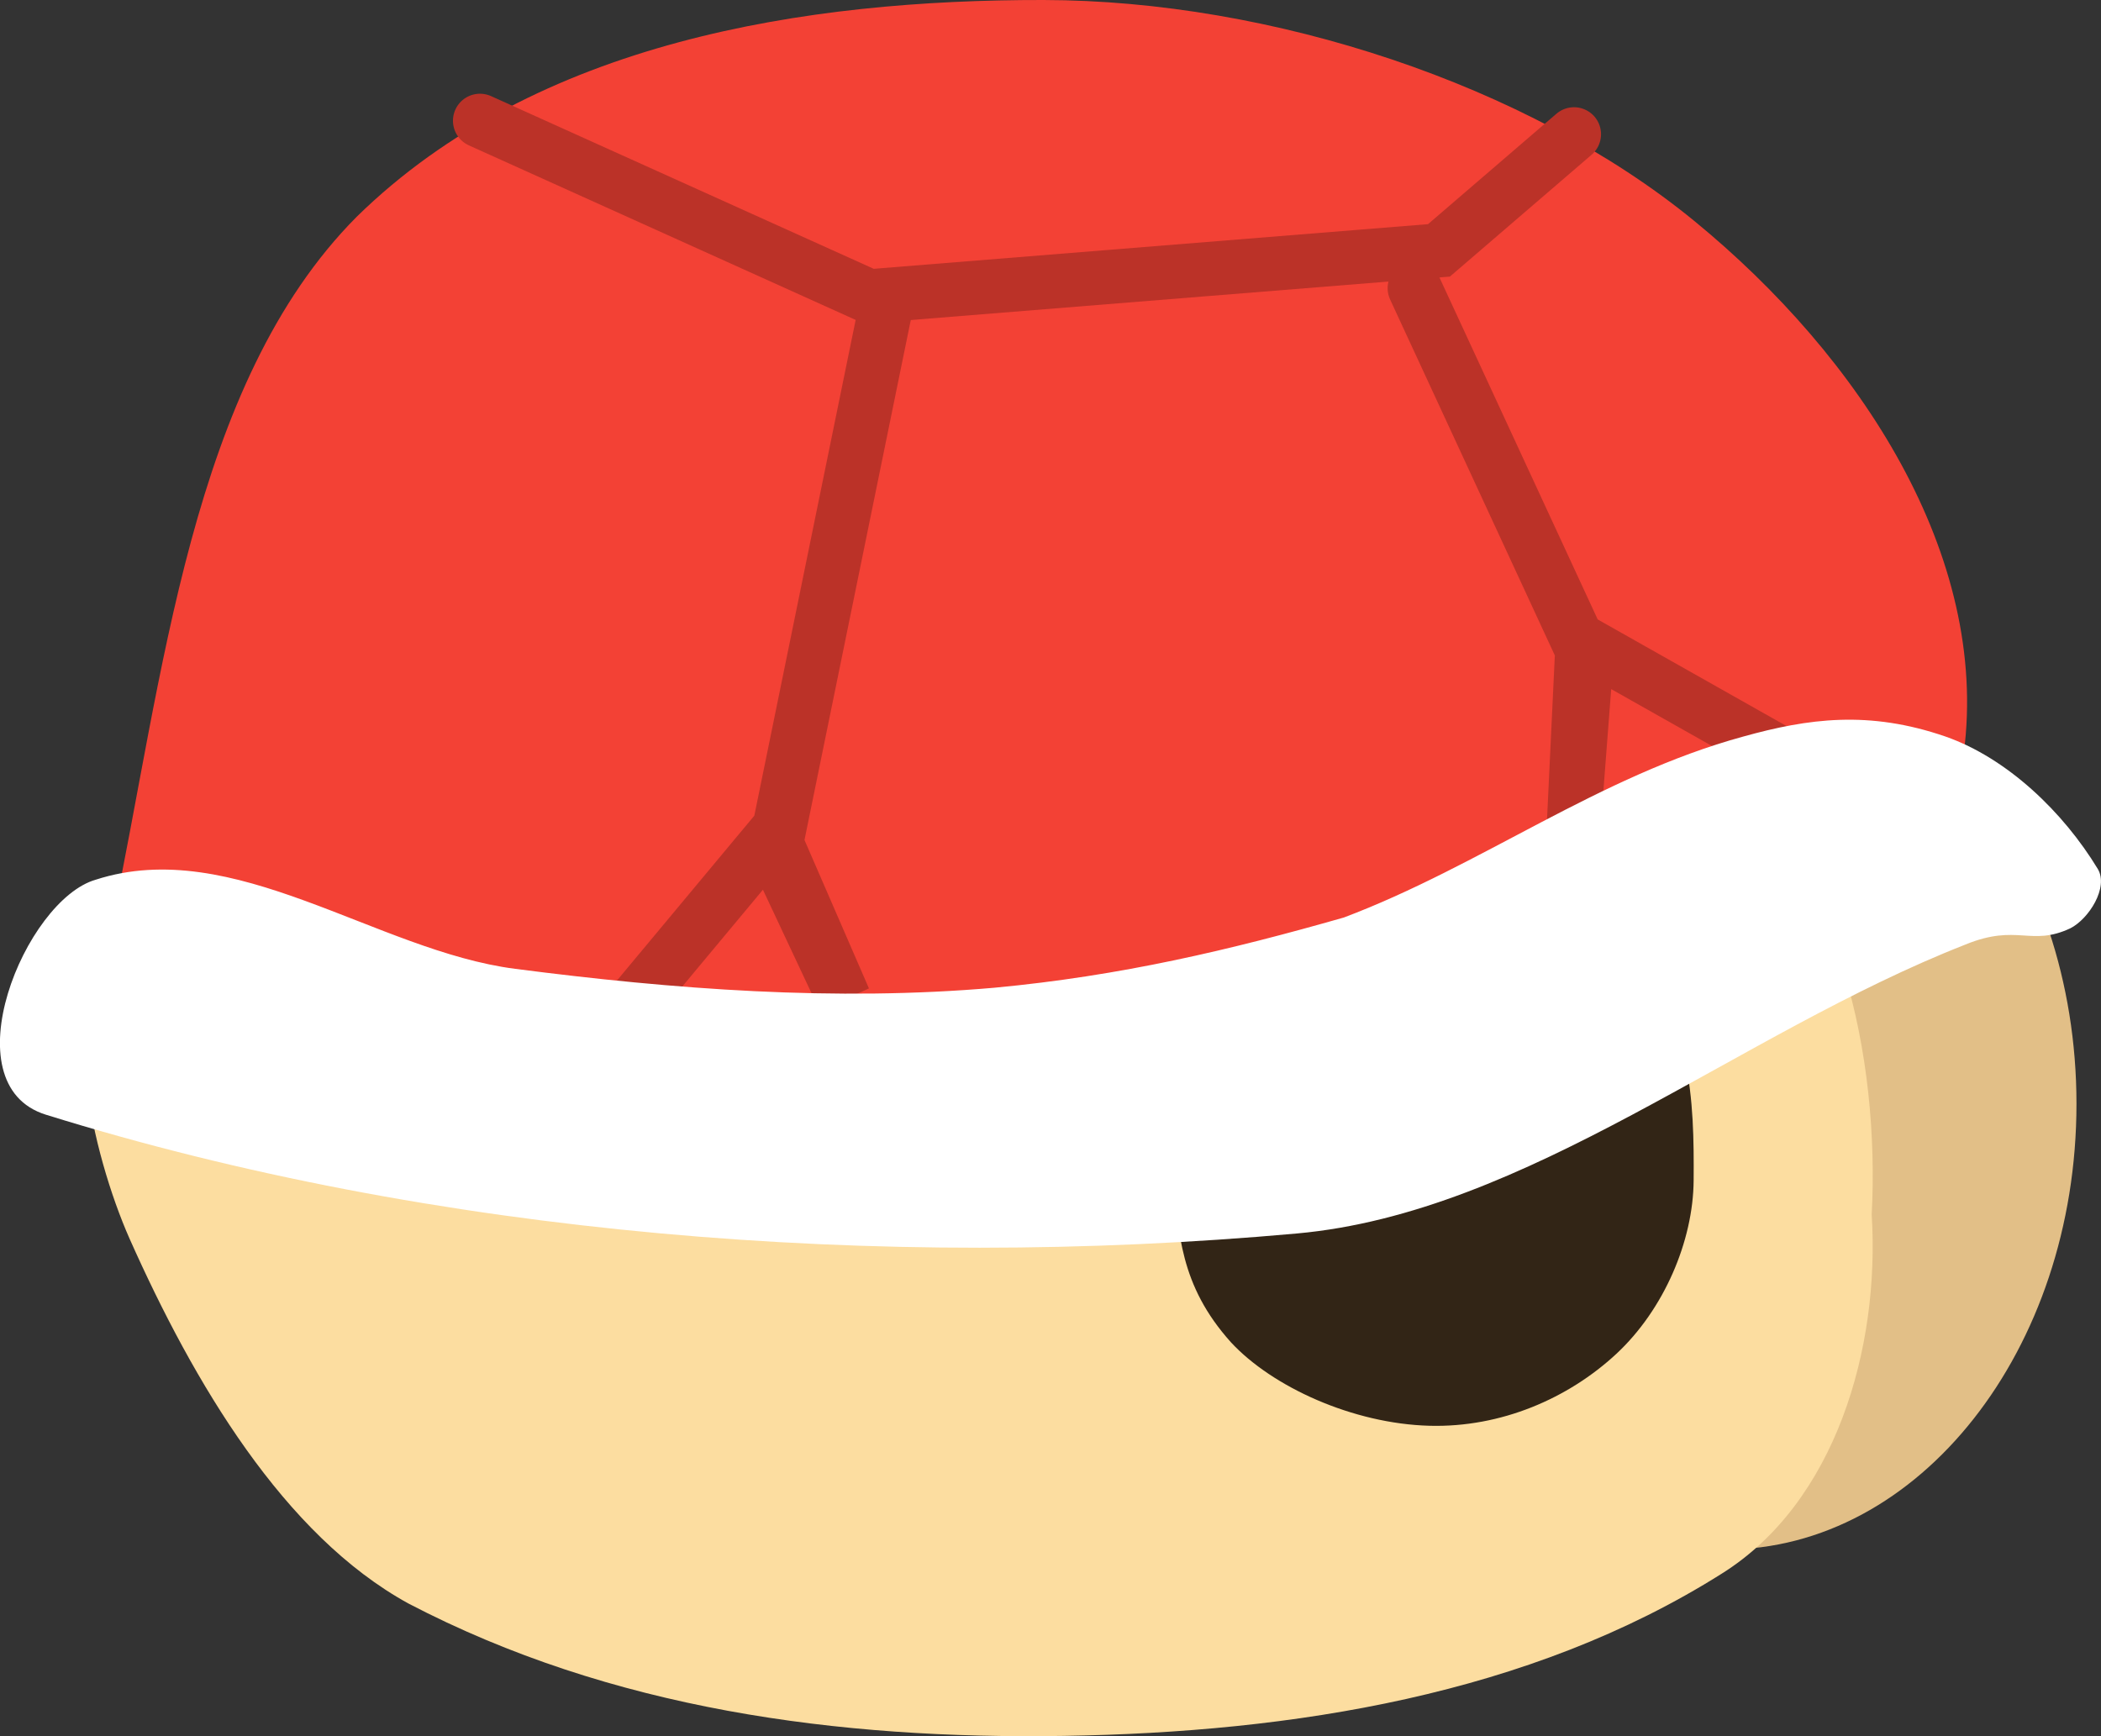 <svg version="1.1" xmlns="http://www.w3.org/2000/svg" xmlns:xlink="http://www.w3.org/1999/xlink" width="38.888" height="32.141" viewBox="0,0,38.888,32.141"><rect x="0" y="0" width="38.888" height="32.141" fill="#333333" stroke="none"/><g transform="translate(-220.745,-164.015)"><g data-paper-data="{&quot;isPaintingLayer&quot;:true}" fill-rule="nonzero" stroke-linejoin="miter" stroke-miterlimit="10" stroke-dasharray="" stroke-dashoffset="0" style="mix-blend-mode: normal"><path d="M257.274,178.618c1.177,1.493 1.905,3.556 1.905,5.832c0,2.276 -0.728,4.339 -1.905,5.832c-1.177,1.494 -2.802,2.418 -4.595,2.418c-1.793,0 -3.418,-0.924 -4.595,-2.418c-1.177,-1.493 -1.905,-3.556 -1.905,-5.832c0,-2.276 0.728,-4.339 1.905,-5.832c1.177,-1.494 2.802,-2.418 4.595,-2.418c1.793,0 3.418,0.924 4.595,2.418z" data-paper-data="{&quot;index&quot;:null}" fill="#e2bf87" stroke="none" stroke-width="1" stroke-linecap="butt"/><path d="M252.614,178.654c2.159,1.313 2.93,4.951 2.775,7.846c0.155,2.479 -0.671,5.328 -2.775,6.646c-3.563,2.249 -7.952,2.937 -12.17,3.004c-4.186,0.067 -8.384,-0.491 -12.138,-2.45c-2.308,-1.265 -3.975,-4.088 -5.161,-6.75c-0.69,-1.557 -1.416,-4.595 -0.124,-5.3c4.015,-2.184 8.717,-1.434 13.129,-1.95c3.211,-0.001 6.441,0.795 9.702,0.4c2.272,-0.272 4.693,-2.707 6.762,-1.446z" data-paper-data="{&quot;index&quot;:null}" fill="#fcdda0" stroke="none" stroke-width="0.917" stroke-linecap="round"/><path d="M250.812,181.558c1.253,1.186 1.292,2.843 1.281,4.312c-0.008,1.116 -0.547,2.386 -1.432,3.209c-0.886,0.822 -2.129,1.365 -3.456,1.33c-1.422,-0.038 -2.912,-0.721 -3.674,-1.543c-0.959,-1.066 -0.964,-2.039 -1.079,-3.086c-0.109,-1.021 -0.593,-2.19 0.27,-2.995c0.972,-0.912 2.868,-1.204 4.483,-1.452c1.146,-0.175 2.879,-0.426 3.607,0.227z" data-paper-data="{&quot;index&quot;:null}" fill="#322516" stroke="none" stroke-width="1.149" stroke-linecap="butt"/><path d="M252.101,168.102c3.083,2.524 5.471,6.199 4.992,9.857c-0.348,2.659 -4.239,2.883 -6.591,3.601c-4.712,1.369 -9.579,2.279 -14.423,2.61c-3.918,0.269 -7.891,-0.334 -11.727,-1.257c-0.96,-0.231 -1.781,-0.65 -1.541,-1.788c0.962,-4.565 1.45,-9.994 4.537,-13.098c3.325,-3.257 8.328,-4.018 12.711,-4.012c4.216,0.007 8.958,1.562 12.042,4.087z" data-paper-data="{&quot;origPos&quot;:null,&quot;index&quot;:null}" fill="#f34135" stroke="none" stroke-width="0.913" stroke-linecap="round"/><path d="M237.175,169.536l-2.061,10.084l1.256,2.892l-1.385,-2.95l-3.124,3.75" data-paper-data="{&quot;origPos&quot;:null,&quot;index&quot;:null}" fill="none" stroke="#bb3228" stroke-width="1" stroke-linecap="round"/><path d="M254.379,178.35l-4.25,-2.4l-0.25,3.25l0.15,-3.15l-3.1,-6.7" data-paper-data="{&quot;origPos&quot;:null,&quot;index&quot;:null}" fill="none" stroke="#bb3228" stroke-width="1" stroke-linecap="round"/><path d="M257.125,181.5c-4.223,1.654 -8.098,4.966 -12.383,5.35c-7.714,0.695 -15.987,0.03 -23.149,-2.2c-1.795,-0.559 -0.384,-3.975 0.924,-4.35c2.552,-0.825 5.192,1.318 7.762,1.65c2.937,0.38 5.926,0.607 8.871,0.35c2.346,-0.22 4.372,-0.701 6.469,-1.3c2.54,-0.957 4.72,-2.62 7.393,-3.35c1.2,-0.334 2.323,-0.49 3.743,0c1.147,0.402 2.181,1.4 2.818,2.45c0.206,0.342 -0.165,0.926 -0.508,1.1c-0.734,0.344 -0.977,-0.093 -1.941,0.3z" data-paper-data="{&quot;index&quot;:null}" fill="#ffffff" stroke="none" stroke-width="0.963" stroke-linecap="round"/><path d="M249.879,166.5l-2.5,2.15l-10.55,0.85l-7.2,-3.25" data-paper-data="{&quot;origPos&quot;:null,&quot;index&quot;:null}" fill="none" stroke="#bb3228" stroke-width="1" stroke-linecap="round"/></g></g></svg>